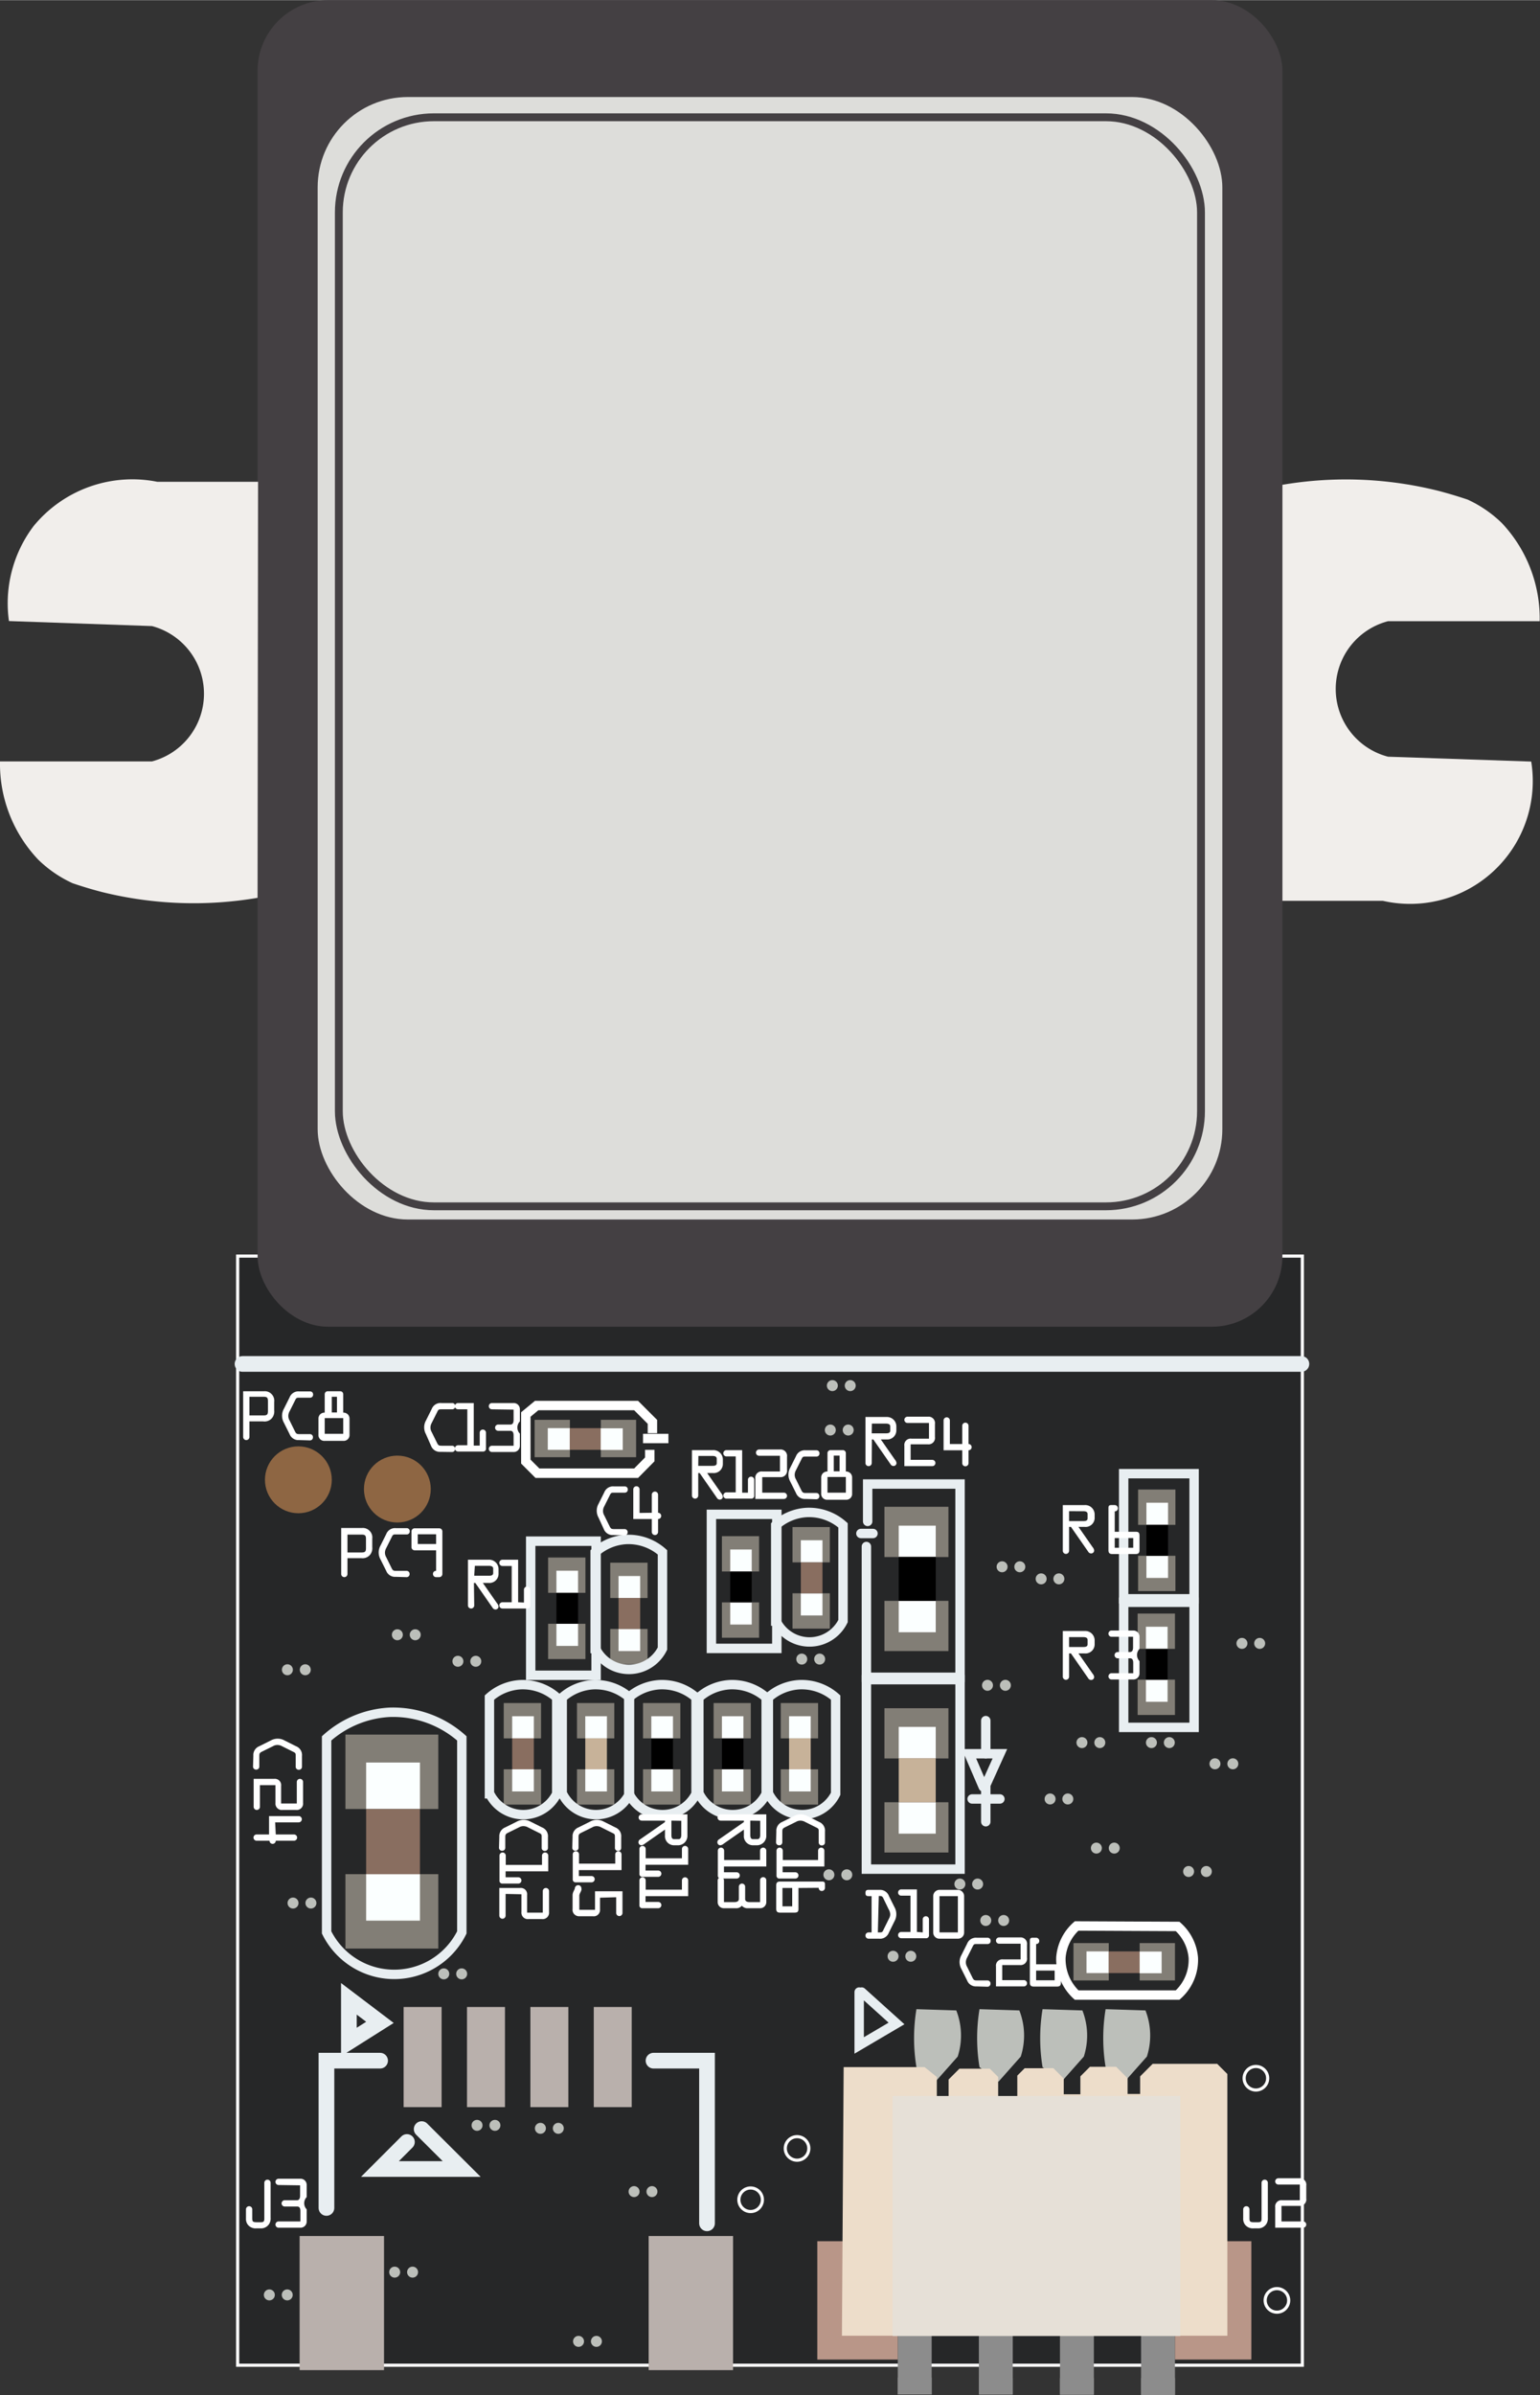 <?xml version="1.0" ?><svg height="53.82mm" viewBox="0 0 98.17 152.55" width="34.63mm" xmlns="http://www.w3.org/2000/svg">
  <rect x="0" y="0" width="98.17" height="152.55" fill="#333333" stroke="none"/>
  <title>Fingerprint Scanner - TTL (GT-511C3)</title>
  <g id="background">
    <rect height="70.65" style="fill: #262728;stroke: #fff;stroke-miterlimit: 10;stroke-width: 0.2px" width="67.87" x="15.15" y="80"/>
  </g>
  <g id="Connectors">
    <rect height="3.79" id="connector3pin" style="fill: #8c8c8c" width="2.16" x="72.74" y="148.76"/>
    <rect height="3.75" id="connector1pin" style="fill: #8c8c8c" width="2.16" x="62.4" y="148.76"/>
    <rect height="3.75" id="connector2pin" style="fill: #8c8c8c" width="2.16" x="67.57" y="148.77"/>
    <rect height="3.75" id="connector0pin" style="fill: #8c8c8c" width="2.16" x="57.23" y="148.76"/>
  </g>
  <g data-name="Layer 4" id="Layer_4">
    <rect height="84.5" rx="4.5" ry="4.5" style="fill: #444043" width="65.33" x="16.42"/>
    <rect height="71.5" rx="5.75" ry="5.75" style="fill: #ddddda" width="57.67" x="20.25" y="6.17"/>
    <rect height="69.37" rx="6.06" ry="6.06" style="fill: none;stroke: #444043;stroke-miterlimit: 10;stroke-width: 0.5px" width="54.96" x="21.6" y="7.46"/>
    <path d="M81.6,32.62a24.28,24.28,0,0,1,9.92.38c.66.17,1.28.36,1.88.56a7.74,7.74,0,0,1,2.19,1.5A8.86,8.86,0,0,1,98,41.31H88.33a4.46,4.46,0,0,0,0,8.63l9.13.31A7.82,7.82,0,0,1,88,59.12H81.6Z" style="fill: #f1eeeb" transform="translate(0.15 -1.75)"/>
    <path d="M16.27,58.93a24.28,24.28,0,0,1-9.92-.37c-.66-.17-1.28-.36-1.87-.56a7.74,7.74,0,0,1-2.19-1.5A8.86,8.86,0,0,1-.15,50.24H9.54a4.46,4.46,0,0,0,0-8.62L.42,41.3A8.15,8.15,0,0,1,2,35.24a8.14,8.14,0,0,1,7.88-2.81h6.42Z" style="fill: #f1eeeb" transform="translate(0.15 -1.75)"/>
  </g>
  <g data-name="Layer 6" id="Layer_6">
    <rect height="7.54" style="fill: #b99688" width="4.87" x="74.9" y="142.75"/>
    <rect height="7.54" style="fill: #b99688" width="5.13" x="52.1" y="142.75"/>
    <path d="M58.27,129.72a11.31,11.31,0,0,0,0,3.69l1.21.93,1.42-1.6a4.38,4.38,0,0,0-.09-2.94Z" style="fill: #bcbfba" transform="translate(0.15 -1.75)"/>
    <path d="M62.29,129.72a11.31,11.31,0,0,0,0,3.69l1.21.93,1.42-1.6a4.38,4.38,0,0,0-.09-2.94Z" style="fill: #bcbfba" transform="translate(0.15 -1.75)"/>
    <path d="M66.31,129.72a11.31,11.31,0,0,0,0,3.69l1.21.93,1.42-1.6a4.38,4.38,0,0,0-.09-2.94Z" style="fill: #bcbfba" transform="translate(0.15 -1.75)"/>
    <path d="M70.33,129.72a11.31,11.31,0,0,0,0,3.69l1.21.93,1.42-1.6a4.38,4.38,0,0,0-.09-2.94Z" style="fill: #bcbfba" transform="translate(0.15 -1.75)"/>
    <circle cx="69.89" cy="117.71" r="0.35" style="fill: #bcbfba"/>
    <circle cx="71.03" cy="117.71" r="0.35" style="fill: #bcbfba"/>
    <circle cx="75.77" cy="119.2" r="0.35" style="fill: #bcbfba"/>
    <circle cx="76.9" cy="119.2" r="0.35" style="fill: #bcbfba"/>
    <circle cx="77.45" cy="112.34" r="0.35" style="fill: #bcbfba"/>
    <circle cx="78.59" cy="112.34" r="0.35" style="fill: #bcbfba"/>
    <circle cx="73.4" cy="110.99" r="0.35" style="fill: #bcbfba"/>
    <circle cx="74.54" cy="110.99" r="0.35" style="fill: #bcbfba"/>
    <circle cx="68.97" cy="110.99" r="0.35" style="fill: #bcbfba"/>
    <circle cx="70.11" cy="110.99" r="0.35" style="fill: #bcbfba"/>
    <circle cx="62.95" cy="107.34" r="0.35" style="fill: #bcbfba"/>
    <circle cx="64.09" cy="107.34" r="0.35" style="fill: #bcbfba"/>
    <circle cx="63.88" cy="99.79" r="0.35" style="fill: #bcbfba"/>
    <circle cx="65.01" cy="99.79" r="0.35" style="fill: #bcbfba"/>
    <circle cx="66.37" cy="100.56" r="0.35" style="fill: #bcbfba"/>
    <circle cx="67.5" cy="100.56" r="0.35" style="fill: #bcbfba"/>
    <circle cx="79.17" cy="104.67" r="0.35" style="fill: #bcbfba"/>
    <circle cx="80.3" cy="104.67" r="0.35" style="fill: #bcbfba"/>
    <circle cx="53.06" cy="88.25" r="0.35" style="fill: #bcbfba"/>
    <circle cx="54.2" cy="88.25" r="0.35" style="fill: #bcbfba"/>
    <circle cx="52.93" cy="91.08" r="0.35" style="fill: #bcbfba"/>
    <circle cx="54.07" cy="91.08" r="0.35" style="fill: #bcbfba"/>
    <circle cx="51.11" cy="105.67" r="0.35" style="fill: #bcbfba"/>
    <circle cx="52.25" cy="105.67" r="0.35" style="fill: #bcbfba"/>
    <circle cx="66.94" cy="114.58" r="0.35" style="fill: #bcbfba"/>
    <circle cx="68.07" cy="114.58" r="0.35" style="fill: #bcbfba"/>
    <circle cx="61.19" cy="120" r="0.35" style="fill: #bcbfba"/>
    <circle cx="62.32" cy="120" r="0.35" style="fill: #bcbfba"/>
    <circle cx="62.84" cy="122.32" r="0.35" style="fill: #bcbfba"/>
    <circle cx="63.98" cy="122.32" r="0.35" style="fill: #bcbfba"/>
    <circle cx="56.93" cy="124.6" r="0.35" style="fill: #bcbfba"/>
    <circle cx="58.06" cy="124.6" r="0.35" style="fill: #bcbfba"/>
    <circle cx="52.84" cy="119.41" r="0.35" style="fill: #bcbfba"/>
    <circle cx="53.98" cy="119.41" r="0.35" style="fill: #bcbfba"/>
    <circle cx="28.29" cy="125.72" r="0.35" style="fill: #bcbfba"/>
    <circle cx="29.43" cy="125.72" r="0.35" style="fill: #bcbfba"/>
    <circle cx="30.41" cy="135.37" r="0.35" style="fill: #bcbfba"/>
    <circle cx="31.55" cy="135.37" r="0.35" style="fill: #bcbfba"/>
    <circle cx="34.45" cy="135.56" r="0.35" style="fill: #bcbfba"/>
    <circle cx="35.59" cy="135.56" r="0.35" style="fill: #bcbfba"/>
    <circle cx="40.42" cy="139.59" r="0.35" style="fill: #bcbfba"/>
    <circle cx="41.56" cy="139.59" r="0.35" style="fill: #bcbfba"/>
    <circle cx="36.88" cy="149.13" r="0.35" style="fill: #bcbfba"/>
    <circle cx="38.02" cy="149.13" r="0.35" style="fill: #bcbfba"/>
    <circle cx="25.16" cy="144.72" r="0.35" style="fill: #bcbfba"/>
    <circle cx="26.3" cy="144.72" r="0.35" style="fill: #bcbfba"/>
    <circle cx="17.17" cy="146.17" r="0.35" style="fill: #bcbfba"/>
    <circle cx="18.31" cy="146.17" r="0.35" style="fill: #bcbfba"/>
    <circle cx="18.68" cy="121.21" r="0.35" style="fill: #bcbfba"/>
    <circle cx="19.82" cy="121.21" r="0.35" style="fill: #bcbfba"/>
    <circle cx="18.32" cy="106.35" r="0.35" style="fill: #bcbfba"/>
    <circle cx="19.46" cy="106.35" r="0.35" style="fill: #bcbfba"/>
    <circle cx="25.33" cy="104.12" r="0.35" style="fill: #bcbfba"/>
    <circle cx="26.47" cy="104.12" r="0.35" style="fill: #bcbfba"/>
    <circle cx="29.19" cy="105.81" r="0.35" style="fill: #bcbfba"/>
    <circle cx="30.33" cy="105.81" r="0.35" style="fill: #bcbfba"/>
    <circle cx="19.02" cy="94.25" r="2.13" style="fill: #8e6643"/>
    <circle cx="25.33" cy="94.84" r="2.13" style="fill: #8e6643"/>
    <circle cx="80.06" cy="132.37" r="0.75" style="fill: #262728;stroke: #fff;stroke-miterlimit: 10;stroke-width: 0.2px"/>
    <circle cx="81.4" cy="146.52" r="0.75" style="fill: #262728;stroke: #fff;stroke-miterlimit: 10;stroke-width: 0.2px"/>
    <circle cx="47.85" cy="140.11" r="0.75" style="fill: #262728;stroke: #fff;stroke-miterlimit: 10;stroke-width: 0.2px"/>
    <circle cx="50.81" cy="136.84" r="0.75" style="fill: #262728;stroke: #fff;stroke-miterlimit: 10;stroke-width: 0.2px"/>
  </g>
  <g data-name="Layer 5" id="Layer_5">
    <rect height="2.25" style="fill: #827e76" width="2.38" x="32.11" y="108.47"/>
    <rect height="2.25" style="fill: #827e76" width="2.38" x="32.11" y="112.69"/>
    <rect height="1.41" style="fill: #fbffff" width="1.38" x="32.65" y="109.31"/>
    <rect height="1.41" style="fill: #fbffff" width="1.38" x="32.65" y="112.69"/>
    <rect height="1.97" style="fill: #896e60" width="1.38" x="32.65" y="110.72"/>
    <rect height="4.74" style="fill: #827e76" width="5.92" x="22.02" y="110.48"/>
    <rect height="4.74" style="fill: #827e76" width="5.92" x="22.02" y="119.37"/>
    <rect height="2.96" style="fill: #fbffff" width="3.43" x="23.34" y="112.26"/>
    <rect height="2.96" style="fill: #fbffff" width="3.43" x="23.34" y="119.37"/>
    <rect height="4.15" style="fill: #896e60" width="3.43" x="23.34" y="115.22"/>
    <rect height="3.2" style="fill: #827e76" width="4.08" x="56.38" y="95.97"/>
    <rect height="3.2" style="fill: #827e76" width="4.08" x="56.38" y="101.96"/>
    <rect height="2" style="fill: #fbffff" width="2.36" x="57.29" y="97.17"/>
    <rect height="2" style="fill: #fbffff" width="2.36" x="57.29" y="101.96"/>
    <rect height="2.8" width="2.36" x="57.29" y="99.16"/>
    <rect height="3.2" style="fill: #827e76" width="4.08" x="56.38" y="108.8"/>
    <rect height="3.2" style="fill: #827e76" width="4.08" x="56.38" y="114.79"/>
    <rect height="2" style="fill: #fbffff" width="2.36" x="57.29" y="109.99"/>
    <rect height="2" style="fill: #fbffff" width="2.36" x="57.29" y="114.79"/>
    <rect height="2.8" style="fill: #c7b299" width="2.36" x="57.29" y="111.99"/>
    <rect height="2.25" style="fill: #827e76" width="2.38" x="36.78" y="108.47"/>
    <rect height="2.25" style="fill: #827e76" width="2.38" x="36.78" y="112.69"/>
    <rect height="1.41" style="fill: #fbffff" width="1.38" x="37.31" y="109.31"/>
    <rect height="1.41" style="fill: #fbffff" width="1.38" x="37.31" y="112.69"/>
    <rect height="1.97" style="fill: #c7b299" width="1.38" x="37.31" y="110.72"/>
    <rect height="2.25" style="fill: #827e76" width="2.38" x="40.99" y="108.47"/>
    <rect height="2.25" style="fill: #827e76" width="2.38" x="40.99" y="112.69"/>
    <rect height="1.41" style="fill: #fbffff" width="1.38" x="41.52" y="109.31"/>
    <rect height="1.41" style="fill: #fbffff" width="1.38" x="41.52" y="112.69"/>
    <rect height="1.97" width="1.38" x="41.52" y="110.72"/>
    <rect height="2.25" style="fill: #827e76" width="2.37" x="45.49" y="108.47"/>
    <rect height="2.25" style="fill: #827e76" width="2.37" x="45.49" y="112.69"/>
    <rect height="1.41" style="fill: #fbffff" width="1.37" x="46.02" y="109.31"/>
    <rect height="1.41" style="fill: #fbffff" width="1.37" x="46.02" y="112.69"/>
    <rect height="1.97" width="1.37" x="46.02" y="110.72"/>
    <rect height="2.25" style="fill: #827e76" width="2.38" x="49.77" y="108.47"/>
    <rect height="2.25" style="fill: #827e76" width="2.38" x="49.77" y="112.69"/>
    <rect height="1.41" style="fill: #fbffff" width="1.38" x="50.3" y="109.31"/>
    <rect height="1.41" style="fill: #fbffff" width="1.38" x="50.3" y="112.69"/>
    <rect height="1.97" style="fill: #c7b299" width="1.38" x="50.3" y="110.72"/>
    <rect height="2.25" style="fill: #827e76" width="2.38" x="72.52" y="102.77"/>
    <rect height="2.25" style="fill: #827e76" width="2.38" x="72.52" y="106.98"/>
    <rect height="1.41" style="fill: #fbffff" width="1.38" x="73.05" y="103.61"/>
    <rect height="1.41" style="fill: #fbffff" width="1.38" x="73.05" y="106.98"/>
    <rect height="1.97" width="1.38" x="73.05" y="105.02"/>
    <rect height="2.25" style="fill: #827e76" width="2.38" x="72.55" y="94.87"/>
    <rect height="2.25" style="fill: #827e76" width="2.38" x="72.55" y="99.09"/>
    <rect height="1.41" style="fill: #fbffff" width="1.38" x="73.08" y="95.71"/>
    <rect height="1.41" style="fill: #fbffff" width="1.38" x="73.08" y="99.09"/>
    <rect height="1.97" width="1.38" x="73.08" y="97.12"/>
    <rect height="2.25" style="fill: #827e76" width="2.38" x="50.52" y="97.26"/>
    <rect height="2.25" style="fill: #827e76" width="2.38" x="50.52" y="101.48"/>
    <rect height="1.41" style="fill: #fbffff" width="1.38" x="51.05" y="98.1"/>
    <rect height="1.41" style="fill: #fbffff" width="1.38" x="51.05" y="101.48"/>
    <rect height="1.97" style="fill: #896e60" width="1.38" x="51.05" y="99.51"/>
    <rect height="2.25" style="fill: #827e76" width="2.37" x="46.02" y="97.84"/>
    <rect height="2.25" style="fill: #827e76" width="2.37" x="46.02" y="102.06"/>
    <rect height="1.41" style="fill: #fbffff" width="1.37" x="46.55" y="98.69"/>
    <rect height="1.41" style="fill: #fbffff" width="1.37" x="46.55" y="102.06"/>
    <rect height="1.97" width="1.37" x="46.55" y="100.09"/>
    <rect height="2.25" style="fill: #827e76" width="2.38" x="38.9" y="99.53"/>
    <rect height="2.25" style="fill: #827e76" width="2.38" x="38.9" y="103.75"/>
    <rect height="1.41" style="fill: #fbffff" width="1.38" x="39.43" y="100.38"/>
    <rect height="1.41" style="fill: #fbffff" width="1.38" x="39.43" y="103.75"/>
    <rect height="1.97" style="fill: #896e60" width="1.38" x="39.43" y="101.78"/>
    <rect height="2.25" style="fill: #827e76" transform="translate(132.79 52.34) rotate(90)" width="2.38" x="38.09" y="92.24"/>
    <rect height="2.25" style="fill: #827e76" transform="translate(128.57 56.56) rotate(90)" width="2.38" x="33.87" y="92.24"/>
    <rect height="1.41" style="fill: #fbffff" transform="translate(132.4 52.8) rotate(90)" width="1.38" x="38.17" y="92.7"/>
    <rect height="1.41" style="fill: #fbffff" transform="translate(129.03 56.17) rotate(90)" width="1.38" x="34.79" y="92.7"/>
    <rect height="1.97" style="fill: #896e60" transform="translate(130.71 54.48) rotate(90)" width="1.38" x="36.48" y="92.42"/>
    <rect height="2.25" style="fill: #827e76" transform="translate(200.47 51.32) rotate(90)" width="2.38" x="72.44" y="125.57"/>
    <rect height="2.25" style="fill: #827e76" transform="translate(196.25 55.54) rotate(90)" width="2.38" x="68.22" y="125.57"/>
    <rect height="1.41" style="fill: #fbffff" transform="translate(200.08 51.78) rotate(90)" width="1.38" x="72.52" y="126.03"/>
    <rect height="1.41" style="fill: #fbffff" transform="translate(196.7 55.15) rotate(90)" width="1.38" x="69.14" y="126.03"/>
    <rect height="1.97" style="fill: #896e60" transform="translate(198.39 53.46) rotate(90)" width="1.38" x="70.83" y="125.74"/>
    <rect height="2.25" style="fill: #827e76" width="2.38" x="34.94" y="99.2"/>
    <rect height="2.25" style="fill: #827e76" width="2.38" x="34.94" y="103.42"/>
    <rect height="1.41" style="fill: #fbffff" width="1.38" x="35.47" y="100.04"/>
    <rect height="1.41" style="fill: #fbffff" width="1.38" x="35.47" y="103.42"/>
    <rect height="1.97" width="1.38" x="35.47" y="101.45"/>
    <rect height="8.54" style="fill: #b9b0ac" width="5.38" x="19.1" y="142.42"/>
    <rect height="8.54" style="fill: #b9b0ac" width="5.38" x="41.35" y="142.42"/>
    <rect height="6.38" style="fill: #b9b0ac" width="2.42" x="37.85" y="127.83"/>
    <rect height="6.38" style="fill: #b9b0ac" width="2.42" x="33.81" y="127.83"/>
    <rect height="6.38" style="fill: #b9b0ac" width="2.42" x="29.77" y="127.83"/>
    <rect height="6.38" style="fill: #b9b0ac" width="2.42" x="25.73" y="127.83"/>
    <path d="M53.63,133.41h5.16l.78.63v1.28h.75v-1.12l.69-.69h1.94l.53.53v1.28h1.22v-1.37l.47-.47H67l.66.66v1h1.06V134l.61-.61H71l.73.73v1h.8V134l.8-.8h4.11l.65.65v16.67l-24.57,0Z" style="fill: #edddca" transform="translate(0.15 -1.75)"/>
    <rect height="15.29" style="fill: #e6e0d7" width="18.34" x="56.9" y="133.5"/>
  </g>
  <g data-name="Text and White" id="Text_and_White">
    <line style="fill: none;stroke: #e8eef1;stroke-linecap: round;stroke-miterlimit: 10" x1="15.46" x2="82.96" y1="86.87" y2="86.87"/>
    <polyline points="20.81 140.63 20.81 131.25 24.23 131.25" style="fill: none;stroke: #e8eef1;stroke-linecap: round;stroke-miterlimit: 10"/>
    <path d="M44.92,143.36V133H41.51" style="fill: none;stroke: #e8eef1;stroke-linecap: round;stroke-miterlimit: 10" transform="translate(0.15 -1.75)"/>
    <polyline points="25.94 136.43 24.22 138.15 29.43 138.15 26.88 135.61" style="fill: none;stroke: #e8eef1;stroke-linecap: round;stroke-miterlimit: 10"/>
    <polygon points="22.24 127.31 22.24 130.06 24.22 128.81 22.24 127.31" style="fill: none;stroke: #e8eef1;stroke-linecap: round;stroke-miterlimit: 10"/>
    <path d="M20.67,124.83V112.47a6.53,6.53,0,0,1,4-1.66,6.6,6.6,0,0,1,4.62,1.66v12.36a4.81,4.81,0,0,1-8.62,0Z" style="fill: none;stroke: #e8eef1;stroke-linecap: round;stroke-miterlimit: 10;stroke-width: 0.6px" transform="translate(0.15 -1.75)"/>
    <path d="M31.05,116v-6.13a3.24,3.24,0,0,1,2-.82,3.27,3.27,0,0,1,2.29.82V116a2.38,2.38,0,0,1-4.27,0Z" style="fill: none;stroke: #e8eef1;stroke-linecap: round;stroke-miterlimit: 10;stroke-width: 0.6px" transform="translate(0.15 -1.75)"/>
    <path d="M35.69,116v-6.13a3.24,3.24,0,0,1,2-.82,3.27,3.27,0,0,1,2.29.82V116a2.38,2.38,0,0,1-4.27,0Z" style="fill: none;stroke: #e8eef1;stroke-linecap: round;stroke-miterlimit: 10;stroke-width: 0.6px" transform="translate(0.15 -1.75)"/>
    <path d="M37.79,106.75v-6.13a3.24,3.24,0,0,1,2-.82,3.27,3.27,0,0,1,2.29.82v6.13a2.38,2.38,0,0,1-4.27,0Z" style="fill: none;stroke: #e8eef1;stroke-linecap: round;stroke-miterlimit: 10;stroke-width: 0.6px" transform="translate(0.15 -1.75)"/>
    <path d="M39.93,116v-6.13a3.24,3.24,0,0,1,2-.82,3.27,3.27,0,0,1,2.29.82V116a2.38,2.38,0,0,1-4.27,0Z" style="fill: none;stroke: #e8eef1;stroke-linecap: round;stroke-miterlimit: 10;stroke-width: 0.6px" transform="translate(0.15 -1.75)"/>
    <path d="M44.4,116v-6.13a3.24,3.24,0,0,1,2-.82,3.27,3.27,0,0,1,2.29.82V116a2.38,2.38,0,0,1-4.27,0Z" style="fill: none;stroke: #e8eef1;stroke-linecap: round;stroke-miterlimit: 10;stroke-width: 0.6px" transform="translate(0.15 -1.75)"/>
    <path d="M48.83,116v-6.13a3.24,3.24,0,0,1,2-.82,3.27,3.27,0,0,1,2.29.82V116a2.38,2.38,0,0,1-4.27,0Z" style="fill: none;stroke: #e8eef1;stroke-linecap: round;stroke-miterlimit: 10;stroke-width: 0.6px" transform="translate(0.15 -1.75)"/>
    <rect height="8.54" style="fill: none;stroke: #e8eef1;stroke-linecap: round;stroke-miterlimit: 10;stroke-width: 0.6px" width="4.17" x="33.83" y="98.16"/>
    <path d="M49.3,105V98.9a3.24,3.24,0,0,1,2-.82,3.27,3.27,0,0,1,2.29.82V105a2.38,2.38,0,0,1-4.27,0Z" style="fill: none;stroke: #e8eef1;stroke-linecap: round;stroke-miterlimit: 10;stroke-width: 0.6px" transform="translate(0.15 -1.75)"/>
    <rect height="8.54" style="fill: none;stroke: #e8eef1;stroke-linecap: round;stroke-miterlimit: 10;stroke-width: 0.6px" width="4.17" x="45.35" y="96.45"/>
    <rect height="7.97" style="fill: none;stroke: #e8eef1;stroke-linecap: round;stroke-miterlimit: 10;stroke-width: 0.6px" width="4.49" x="71.63" y="102.05"/>
    <rect height="12.07" style="fill: none;stroke: #e8eef1;stroke-linecap: round;stroke-miterlimit: 10;stroke-width: 0.6px" width="5.97" x="55.23" y="106.98"/>
    <rect height="7.97" style="fill: none;stroke: #e8eef1;stroke-linecap: round;stroke-miterlimit: 10;stroke-width: 0.6px" width="4.49" x="71.63" y="93.86"/>
    <polyline points="55.23 98.5 55.23 106.83 61.2 106.83 61.2 94.52 55.31 94.52 55.31 96.9" style="fill: none;stroke: #e8eef1;stroke-linecap: round;stroke-miterlimit: 10;stroke-width: 0.6px"/>
    <line style="fill: none;stroke: #e8eef1;stroke-linecap: round;stroke-miterlimit: 10;stroke-width: 0.6px" x1="54.88" x2="55.65" y1="97.67" y2="97.67"/>
    <polyline points="62.84 116.03 62.84 113.69 63.74 111.7 61.77 111.7 62.68 113.81" style="fill: none;stroke: #e8eef1;stroke-linecap: round;stroke-miterlimit: 10;stroke-width: 0.6px"/>
    <line style="fill: none;stroke: #e8eef1;stroke-linecap: round;stroke-miterlimit: 10;stroke-width: 0.6px" x1="62.84" x2="62.84" y1="109.59" y2="111.7"/>
    <line style="fill: none;stroke: #e8eef1;stroke-linecap: round;stroke-miterlimit: 10;stroke-width: 0.6px" x1="63.74" x2="61.97" y1="114.58" y2="114.58"/>
    <polyline points="54.77 126.88 54.77 130.28 57.15 128.88 54.93 126.88" style="fill: none;stroke: #e8eef1;stroke-linecap: round;stroke-miterlimit: 10;stroke-width: 0.6px"/>
    <g>
      <path d="M17.1,143a.67.67,0,0,1-.08.38.61.61,0,0,1-.58.3h-.23a.63.63,0,0,1-.56-.23.6.6,0,0,1-.12-.4v-.58a.2.2,0,0,1,.4,0v.52c0,.23,0,.3.28.3h.22c.17,0,.27,0,.27-.22v-2.29a.2.2,0,1,1,.4,0Z" style="fill: #fff" transform="translate(0.15 -1.75)"/>
      <path d="M17.61,140.92a.2.2,0,1,1,0-.4H19a.39.39,0,0,1,.4.4v.77a.56.56,0,0,0,0,.78v.77a.39.39,0,0,1-.4.4H17.61a.2.2,0,1,1,0-.4H19v-.66c0-.22-.09-.29-.2-.29H18a.2.2,0,1,1,0-.4h.78c.11,0,.2-.07.2-.29v-.66Z" style="fill: #fff" transform="translate(0.15 -1.75)"/>
    </g>
    <g>
      <path d="M55.41,122.52h-.15c-.13,0-.24,0-.24-.2s.11-.2.23-.2h.67a.6.6,0,0,1,.6.4l.35.7a.92.92,0,0,1,0,.9l-.36.73a.6.6,0,0,1-.63.38h-.66a.2.2,0,1,1,0-.4h.19Zm.4,2.31h.08c.17,0,.21,0,.28-.17l.35-.71a.55.55,0,0,0,.08-.26.68.68,0,0,0-.1-.33l-.33-.68c-.08-.17-.12-.17-.3-.17h0Z" style="fill: #fff" transform="translate(0.15 -1.75)"/>
      <path d="M58.67,124.83V124a.2.2,0,0,1,.4,0v1a.18.18,0,0,1-.2.2H57.3a.2.2,0,1,1,0-.4h.59v-2.31H57.3a.2.2,0,1,1,0-.4h1v2.71Z" style="fill: #fff" transform="translate(0.15 -1.75)"/>
      <path d="M60.91,122.12a.4.4,0,0,1,.4.4v2.31a.39.39,0,0,1-.4.4H59.74a.39.39,0,0,1-.4-.4v-2.31a.4.4,0,0,1,.4-.4Zm0,2.71v-2.31H59.74v2.31Z" style="fill: #fff" transform="translate(0.15 -1.75)"/>
    </g>
    <g>
      <path d="M62.1,128.27a.6.6,0,0,1-.6-.38l-.37-.74a.9.9,0,0,1-.11-.42.87.87,0,0,1,.11-.44l.37-.74a.6.6,0,0,1,.62-.38h.68a.19.19,0,0,1,.2.2.19.19,0,0,1-.2.2h-.67c-.17,0-.2,0-.28.17l-.35.7a.61.61,0,0,0-.08.3.56.56,0,0,0,.08.28l.34.69c.08.16.12.18.3.18h.65a.19.19,0,0,1,.2.2.19.19,0,0,1-.2.2Z" style="fill: #fff" transform="translate(0.15 -1.75)"/>
      <path d="M63.74,127.87h1.38a.2.2,0,1,1,0,.4H63.34V127a.4.4,0,0,1,.45-.45h1.12v-1H63.54a.2.2,0,1,1,0-.4h1.33a.41.41,0,0,1,.45.47v.82a.41.41,0,0,1-.45.47H63.74Z" style="fill: #fff" transform="translate(0.15 -1.75)"/>
      <path d="M65.9,126.86h1.34c.2,0,.24.08.24.27v.9c0,.19-.08.25-.26.25H65.76c-.19,0-.26-.07-.26-.25v-2.66c0-.09,0-.2.17-.2h.24a.2.2,0,0,1,.19.2.19.19,0,0,1-.2.2Zm0,.4v.62h1.18v-.62Z" style="fill: #fff" transform="translate(0.15 -1.75)"/>
    </g>
    <g>
      <path d="M68,100.52a.2.2,0,1,1-.4,0V97.61H69a.6.6,0,0,1,.63.58v.28A.58.58,0,0,1,69,99H68.6l.9,1.29a.4.4,0,0,1,.1.21.19.19,0,0,1-.2.19.21.21,0,0,1-.18-.11L68.12,99H68Zm0-1.89h.89c.11,0,.29,0,.29-.17v-.28c0-.16-.16-.18-.28-.18H68Z" style="fill: #fff" transform="translate(0.15 -1.75)"/>
      <path d="M70.91,99.31h1.34c.2,0,.24.08.24.27v.9c0,.19-.08.25-.26.25H70.77c-.19,0-.26-.07-.26-.25V97.81c0-.09,0-.2.17-.2h.24a.2.2,0,0,1,.19.2.19.19,0,0,1-.2.2Zm0,.4v.62h1.18v-.62Z" style="fill: #fff" transform="translate(0.15 -1.75)"/>
    </g>
    <g>
      <path d="M68,108.54a.2.2,0,1,1-.4,0v-2.91H69a.6.6,0,0,1,.63.58v.28a.58.58,0,0,1-.63.57H68.6l.9,1.29a.4.4,0,0,1,.1.21.19.19,0,0,1-.2.19.21.21,0,0,1-.18-.11l-1.1-1.58H68Zm0-1.89h.89c.11,0,.29,0,.29-.17v-.28c0-.16-.16-.18-.28-.18H68Z" style="fill: #fff" transform="translate(0.15 -1.75)"/>
      <path d="M70.71,106a.2.2,0,1,1,0-.4h1.38a.39.39,0,0,1,.4.4v.77a.56.56,0,0,0,0,.78v.77a.39.39,0,0,1-.4.4H70.71a.2.2,0,1,1,0-.4h1.38v-.66c0-.22-.09-.29-.2-.29H71.1a.2.2,0,1,1,0-.4h.78c.11,0,.2-.07.2-.29V106Z" style="fill: #fff" transform="translate(0.15 -1.75)"/>
    </g>
    <g>
      <path d="M55.42,94.93a.2.2,0,1,1-.4,0V92h1.34a.6.6,0,0,1,.63.58v.28a.58.58,0,0,1-.63.57H56l.9,1.29a.4.4,0,0,1,.1.21.19.19,0,0,1-.2.19.21.21,0,0,1-.18-.11l-1.1-1.58h-.09Zm0-1.89h.89c.11,0,.29,0,.29-.17V92.6c0-.16-.16-.18-.28-.18h-.89Z" style="fill: #fff" transform="translate(0.15 -1.75)"/>
      <path d="M57.9,94.73h1.38a.2.2,0,1,1,0,.4H57.5v-1.3a.4.4,0,0,1,.45-.45h1.12v-1H57.7a.2.2,0,1,1,0-.4H59a.41.41,0,0,1,.45.47v.82a.41.41,0,0,1-.45.47H57.9Z" style="fill: #fff" transform="translate(0.15 -1.75)"/>
      <path d="M61.19,93.72V92.56a.2.2,0,1,1,.4,0v1.16a.2.2,0,1,1,0,.4v.82a.2.2,0,1,1-.4,0v-.82H60V92.22a.2.2,0,1,1,.4,0v1.5Z" style="fill: #fff" transform="translate(0.15 -1.75)"/>
    </g>
    <g>
      <path d="M44.36,97a.2.2,0,1,1-.4,0V94.11H45.3a.6.6,0,0,1,.63.58V95a.58.58,0,0,1-.63.57h-.37l.9,1.29a.4.4,0,0,1,.1.21.19.19,0,0,1-.2.19.21.21,0,0,1-.18-.11l-1.1-1.58h-.09Zm0-1.89h.89c.11,0,.29,0,.29-.17v-.28c0-.16-.16-.18-.28-.18h-.89Z" style="fill: #fff" transform="translate(0.15 -1.75)"/>
      <path d="M47.53,96.82V96a.2.2,0,1,1,.4,0v1a.18.18,0,0,1-.2.2H46.16a.2.2,0,1,1,0-.4h.59V94.51h-.59a.2.2,0,1,1,0-.4h1v2.71Z" style="fill: #fff" transform="translate(0.15 -1.75)"/>
      <path d="M48.44,96.82h1.38a.2.2,0,1,1,0,.4H48v-1.3a.4.4,0,0,1,.45-.45h1.12v-1H48.24a.2.2,0,1,1,0-.4h1.33a.41.41,0,0,1,.45.47v.82a.41.41,0,0,1-.45.47H48.44Z" style="fill: #fff" transform="translate(0.15 -1.75)"/>
      <path d="M51.19,97.22a.6.6,0,0,1-.6-.38l-.37-.74a.9.9,0,0,1-.11-.42.88.88,0,0,1,.11-.44l.37-.74a.6.6,0,0,1,.62-.38h.68a.19.19,0,0,1,.2.2.19.19,0,0,1-.2.2h-.67c-.17,0-.2,0-.28.17l-.35.7a.61.61,0,0,0-.08.3.56.56,0,0,0,.08.28l.34.69c.08.16.12.18.3.18h.65a.19.19,0,0,1,.2.2.19.19,0,0,1-.2.2Z" style="fill: #fff" transform="translate(0.15 -1.75)"/>
      <path d="M53.57,94.11a.19.19,0,0,1,.2.2v1.16a.41.41,0,0,1,.29.11.39.39,0,0,1,.11.29v1a.37.37,0,0,1-.4.4H52.6a.37.37,0,0,1-.4-.4v-1a.39.39,0,0,1,.11-.29.41.41,0,0,1,.29-.11V94.31a.19.19,0,0,1,.2-.2Zm.2,2.71v-1H52.6v1Zm-.4-1.36v-1H53v1Z" style="fill: #fff" transform="translate(0.15 -1.75)"/>
    </g>
    <g>
      <path d="M38.94,99.52a.6.6,0,0,1-.6-.38L38,98.4a.9.9,0,0,1-.11-.42.88.88,0,0,1,.11-.44l.37-.74a.6.6,0,0,1,.62-.38h.68a.19.19,0,0,1,.2.2.19.19,0,0,1-.2.2H39c-.17,0-.2,0-.28.17l-.35.7a.61.61,0,0,0-.08.3.56.56,0,0,0,.08.28l.34.69c.08.16.12.18.3.18h.65a.19.19,0,0,1,.2.2.19.19,0,0,1-.2.2Z" style="fill: #fff" transform="translate(0.15 -1.75)"/>
      <path d="M41.4,98.1V96.95a.2.2,0,1,1,.4,0V98.1a.2.2,0,1,1,0,.4v.82a.2.2,0,1,1-.4,0V98.5H40.22V96.61a.2.2,0,1,1,.4,0v1.5Z" style="fill: #fff" transform="translate(0.15 -1.75)"/>
    </g>
    <g>
      <path d="M16,113.57a.6.6,0,0,1,.38-.6l.74-.37a.91.91,0,0,1,.42-.11.88.88,0,0,1,.44.11l.74.37a.6.6,0,0,1,.38.62v.68a.19.19,0,0,1-.2.2.19.19,0,0,1-.2-.2v-.67c0-.17,0-.2-.17-.28l-.7-.35a.62.62,0,0,0-.3-.08.56.56,0,0,0-.28.08l-.69.34c-.16.08-.18.12-.18.3v.65a.19.19,0,0,1-.2.2.19.19,0,0,1-.2-.2Z" style="fill: #fff" transform="translate(0.15 -1.75)"/>
      <path d="M16.42,115.45v1.38a.2.2,0,1,1-.4,0v-1.78h1.3a.4.4,0,0,1,.45.45v1.12h1v-1.37a.2.2,0,1,1,.4,0v1.33a.41.41,0,0,1-.47.45h-.82a.41.41,0,0,1-.47-.45v-1.13Z" style="fill: #fff" transform="translate(0.15 -1.75)"/>
      <path d="M17.43,118.59h1.16a.2.2,0,1,1,0,.4H17.43a.2.2,0,1,1-.4,0h-.82a.2.2,0,1,1,0-.4H17v-1.17h1.89a.2.2,0,1,1,0,.4h-1.5Z" style="fill: #fff" transform="translate(0.15 -1.75)"/>
    </g>
    <g>
      <path d="M31.68,118.74a.6.6,0,0,1,.38-.6l.74-.37a.9.9,0,0,1,.42-.11.87.87,0,0,1,.44.11l.74.37a.6.6,0,0,1,.38.62v.68a.19.19,0,0,1-.2.2.19.19,0,0,1-.2-.2v-.67c0-.17,0-.2-.17-.28l-.7-.35a.61.61,0,0,0-.3-.08.56.56,0,0,0-.28.08l-.69.34c-.16.08-.18.12-.18.3v.65a.19.19,0,0,1-.2.2.19.19,0,0,1-.2-.2Z" style="fill: #fff" transform="translate(0.15 -1.75)"/>
      <path d="M32.08,121.32h.81a.2.2,0,1,1,0,.4h-1a.18.18,0,0,1-.2-.2v-1.58a.2.2,0,1,1,.4,0v.59h2.31v-.59a.2.2,0,1,1,.4,0v1H32.08Z" style="fill: #fff" transform="translate(0.15 -1.75)"/>
      <path d="M32.08,122.38v1.38a.2.2,0,1,1-.4,0V122H33a.4.4,0,0,1,.45.45v1.12h1v-1.37a.2.2,0,1,1,.4,0v1.33a.41.41,0,0,1-.47.45h-.82a.41.41,0,0,1-.47-.45v-1.13Z" style="fill: #fff" transform="translate(0.15 -1.75)"/>
    </g>
    <g>
      <path d="M36.35,118.74a.6.6,0,0,1,.38-.6l.74-.37a.9.9,0,0,1,.42-.11.87.87,0,0,1,.44.11l.74.37a.6.6,0,0,1,.38.62v.68a.19.19,0,0,1-.2.2.19.19,0,0,1-.2-.2v-.67c0-.17,0-.2-.17-.28l-.7-.35a.61.61,0,0,0-.3-.08.56.56,0,0,0-.28.08l-.69.34c-.16.08-.18.12-.18.3v.65a.19.19,0,0,1-.2.2.19.19,0,0,1-.2-.2Z" style="fill: #fff" transform="translate(0.15 -1.75)"/>
      <path d="M36.75,121.24h.81a.2.2,0,0,1,0,.4h-1a.18.18,0,0,1-.2-.2v-1.58a.2.2,0,1,1,.4,0v.59h2.31v-.59a.2.2,0,1,1,.4,0v1H36.75Z" style="fill: #fff" transform="translate(0.15 -1.75)"/>
      <path d="M38.1,122.62v.74a.41.41,0,0,1-.11.32.39.39,0,0,1-.34.12H36.8a.42.42,0,0,1-.31-.1.39.39,0,0,1-.14-.35v-.89a.58.58,0,0,1,.07-.26l.07-.15c0-.11.08-.23.22-.23a.2.2,0,0,1,.2.19.28.28,0,0,1,0,.13l-.05.12a.7.7,0,0,0-.08.21v.92h1v-1.18h1.75v1.38a.2.2,0,1,1-.4,0v-1Z" style="fill: #fff" transform="translate(0.15 -1.75)"/>
    </g>
    <g>
      <path d="M40.76,117.71a.2.2,0,1,1,0-.4h2.91v1.34a.6.6,0,0,1-.58.63h-.28a.58.58,0,0,1-.57-.63v-.37l-1.29.9a.4.4,0,0,1-.21.1.19.19,0,0,1-.19-.2.21.21,0,0,1,.11-.18l1.58-1.1v-.09Zm1.89,0v.89c0,.11,0,.29.17.29h.28c.16,0,.18-.16.18-.28v-.89Z" style="fill: #fff" transform="translate(0.15 -1.75)"/>
      <path d="M41,120.89h.81a.2.2,0,1,1,0,.4h-1a.18.18,0,0,1-.2-.2v-1.57a.2.2,0,1,1,.4,0v.59h2.31v-.59a.2.2,0,1,1,.4,0v1H41Z" style="fill: #fff" transform="translate(0.15 -1.75)"/>
      <path d="M41,122.89h.81a.2.2,0,1,1,0,.4h-1a.18.18,0,0,1-.2-.2v-1.57a.2.2,0,1,1,.4,0v.59h2.31v-.59a.2.2,0,1,1,.4,0v1H41Z" style="fill: #fff" transform="translate(0.15 -1.75)"/>
    </g>
    <g>
      <path d="M45.79,117.71a.2.2,0,1,1,0-.4H48.7v1.34a.6.6,0,0,1-.58.63h-.28a.58.58,0,0,1-.57-.63v-.37l-1.29.9a.4.4,0,0,1-.21.1.19.19,0,0,1-.19-.2.21.21,0,0,1,.11-.18l1.58-1.1v-.09Zm1.89,0v.89c0,.11,0,.29.17.29h.28c.16,0,.18-.16.18-.28v-.89Z" style="fill: #fff" transform="translate(0.15 -1.75)"/>
      <path d="M46,121h.81a.2.2,0,1,1,0,.4h-1a.18.18,0,0,1-.2-.2v-1.57a.2.2,0,1,1,.4,0v.59H48.3v-.59a.2.2,0,1,1,.4,0v1H46Z" style="fill: #fff" transform="translate(0.15 -1.75)"/>
      <path d="M48.3,121.51a.2.2,0,1,1,.4,0v1.38a.39.39,0,0,1-.4.4h-.77a.47.47,0,0,1-.39-.16.46.46,0,0,1-.39.16H46a.39.39,0,0,1-.4-.4v-1.37a.2.2,0,1,1,.4,0v1.38h.66c.22,0,.29-.09.29-.2v-.78a.2.2,0,1,1,.4,0v.78c0,.11.07.2.29.2h.66Z" style="fill: #fff" transform="translate(0.15 -1.75)"/>
    </g>
    <g>
      <path d="M49.34,118.39a.6.6,0,0,1,.38-.6l.74-.37a.91.91,0,0,1,.42-.11.88.88,0,0,1,.44.11l.74.37a.6.6,0,0,1,.38.62v.68a.19.19,0,0,1-.2.2.19.19,0,0,1-.2-.2v-.67c0-.17,0-.2-.17-.28l-.7-.35a.62.62,0,0,0-.3-.08.56.56,0,0,0-.28.08l-.69.34c-.16.08-.18.12-.18.3v.65a.19.19,0,0,1-.2.2.19.19,0,0,1-.2-.2Z" style="fill: #fff" transform="translate(0.15 -1.75)"/>
      <path d="M49.74,121h.81a.2.2,0,1,1,0,.4h-1a.18.18,0,0,1-.2-.2v-1.57a.2.2,0,1,1,.4,0v.59H52v-.59a.2.2,0,1,1,.4,0v1H49.74Z" style="fill: #fff" transform="translate(0.15 -1.75)"/>
      <path d="M50.75,122v1.33c0,.2-.08.24-.27.24h-.9c-.19,0-.25-.08-.25-.26v-1.46c0-.19.07-.26.25-.26h2.66c.09,0,.2,0,.2.17V122a.2.2,0,0,1-.2.19.19.19,0,0,1-.2-.2Zm-.4,0h-.62v1.17h.62Z" style="fill: #fff" transform="translate(0.15 -1.75)"/>
    </g>
    <g>
      <path d="M27.93,94.22a.6.6,0,0,1-.6-.38L27,93.09a.9.9,0,0,1-.11-.42.88.88,0,0,1,.11-.44l.37-.74a.6.6,0,0,1,.62-.38h.68a.19.19,0,0,1,.2.2.19.19,0,0,1-.2.2H28c-.17,0-.2,0-.28.17l-.35.7a.61.61,0,0,0-.08.3.56.56,0,0,0,.08.28l.34.69c.08.16.12.18.3.18h.65a.19.19,0,0,1,.2.2.19.19,0,0,1-.2.2Z" style="fill: #fff" transform="translate(0.15 -1.75)"/>
      <path d="M30.43,93.82V93a.2.2,0,1,1,.4,0v1a.18.18,0,0,1-.2.2H29.05a.2.2,0,1,1,0-.4h.59V91.51h-.59a.2.2,0,1,1,0-.4h1v2.71Z" style="fill: #fff" transform="translate(0.15 -1.75)"/>
      <path d="M31.21,91.51a.2.2,0,1,1,0-.4h1.38a.39.39,0,0,1,.4.4v.77a.56.56,0,0,0,0,.78v.77a.39.39,0,0,1-.4.4H31.21a.2.2,0,1,1,0-.4h1.38v-.66c0-.22-.09-.29-.2-.29h-.78a.2.2,0,1,1,0-.4h.78c.11,0,.2-.07.2-.29v-.66Z" style="fill: #fff" transform="translate(0.15 -1.75)"/>
    </g>
    <g>
      <path d="M15.75,93.27a.2.2,0,1,1-.4,0V90.36h1.33a.59.59,0,0,1,.46.16.6.6,0,0,1,.19.52v.54a.66.66,0,0,1-.16.51.62.62,0,0,1-.54.19h-.88Zm0-1.37h.89c.24,0,.29-.06.29-.29V91c0-.23-.05-.29-.29-.29h-.89Z" style="fill: #fff" transform="translate(0.15 -1.75)"/>
      <path d="M18.91,93.47a.6.6,0,0,1-.6-.38l-.37-.74a.9.9,0,0,1-.11-.42.88.88,0,0,1,.11-.44l.37-.74a.6.6,0,0,1,.62-.38h.68a.19.19,0,0,1,.2.2.19.19,0,0,1-.2.2h-.67c-.17,0-.2,0-.28.17l-.35.7a.61.61,0,0,0-.08.3.56.56,0,0,0,.08.28l.34.69c.08.16.12.18.3.18h.65a.19.19,0,0,1,.2.2.19.19,0,0,1-.2.2Z" style="fill: #fff" transform="translate(0.15 -1.75)"/>
      <path d="M21.53,90.36a.19.19,0,0,1,.2.2v1.16a.41.41,0,0,1,.29.11.39.39,0,0,1,.11.29v1a.37.37,0,0,1-.4.4H20.55a.37.37,0,0,1-.4-.4v-1a.39.39,0,0,1,.11-.29.41.41,0,0,1,.29-.11V90.56a.19.19,0,0,1,.2-.2Zm.2,2.71v-1H20.55v1Zm-.4-1.36v-1H21v1Z" style="fill: #fff" transform="translate(0.15 -1.75)"/>
    </g>
    <g>
      <path d="M22,102a.2.2,0,1,1-.4,0V99.07h1.33a.59.59,0,0,1,.46.16.6.6,0,0,1,.19.52v.54a.66.66,0,0,1-.16.51.62.62,0,0,1-.54.19H22Zm0-1.37h.89c.24,0,.29-.06.29-.29v-.56c0-.23-.05-.29-.29-.29H22Z" style="fill: #fff" transform="translate(0.15 -1.75)"/>
      <path d="M25.07,102.18a.6.6,0,0,1-.6-.38l-.37-.74a.9.9,0,0,1-.11-.42.88.88,0,0,1,.11-.44l.37-.74a.6.6,0,0,1,.62-.38h.68a.19.19,0,0,1,.2.2.19.19,0,0,1-.2.2h-.67c-.17,0-.2,0-.28.17l-.35.7a.61.61,0,0,0-.08.3.56.56,0,0,0,.08.28l.34.69c.08.16.12.18.3.18h.65a.19.19,0,0,1,.2.2.19.19,0,0,1-.2.2Z" style="fill: #fff" transform="translate(0.15 -1.75)"/>
      <path d="M27.65,100.49H26.28a.2.2,0,0,1-.2-.2v-1a.2.2,0,0,1,.2-.2h1.57a.2.2,0,0,1,.2.2V102a.2.2,0,0,1-.2.2h-.2a.2.2,0,0,1-.2-.2.19.19,0,0,1,.2-.2Zm0-.4v-.62H26.48v.62Z" style="fill: #fff" transform="translate(0.15 -1.75)"/>
    </g>
    <g>
      <path d="M30.08,104a.2.2,0,1,1-.4,0v-2.91H31a.6.6,0,0,1,.63.58V102a.58.58,0,0,1-.63.57h-.37l.9,1.29a.4.4,0,0,1,.1.21.19.19,0,0,1-.2.19.21.21,0,0,1-.18-.11l-1.1-1.58h-.09Zm0-1.89H31c.11,0,.29,0,.29-.17v-.28c0-.16-.16-.18-.28-.18h-.89Z" style="fill: #fff" transform="translate(0.15 -1.75)"/>
      <path d="M33.25,103.82V103a.2.2,0,1,1,.4,0v1a.18.18,0,0,1-.2.2H31.88a.2.2,0,1,1,0-.4h.59v-2.31h-.59a.2.2,0,1,1,0-.4h1v2.71Z" style="fill: #fff" transform="translate(0.15 -1.75)"/>
    </g>
    <g>
      <path d="M80.67,143a.68.68,0,0,1-.08.38.61.61,0,0,1-.58.3h-.23a.63.63,0,0,1-.56-.23.6.6,0,0,1-.12-.4v-.58a.2.2,0,0,1,.4,0v.52c0,.23,0,.3.28.3H80c.17,0,.27,0,.27-.22v-2.29a.2.2,0,1,1,.4,0Z" style="fill: #fff" transform="translate(0.15 -1.75)"/>
      <path d="M81.54,143.24h1.38a.2.2,0,1,1,0,.4H81.14v-1.3a.4.4,0,0,1,.45-.45h1.12v-1H81.34a.2.2,0,1,1,0-.4h1.33a.41.41,0,0,1,.45.47v.82a.41.41,0,0,1-.45.47H81.54Z" style="fill: #fff" transform="translate(0.15 -1.75)"/>
    </g>
    <polyline points="41.42 92.34 41.42 92.95 40.55 93.83 34.26 93.83 33.52 93.09 33.52 90.09 34.21 89.52 40.55 89.52 41.59 90.56 41.59 91.28" style="fill: none;stroke: #fff;stroke-miterlimit: 10;stroke-width: 0.6px"/>
    <line style="fill: none;stroke: #fff;stroke-miterlimit: 10;stroke-width: 0.6px" x1="42.61" x2="40.99" y1="91.62" y2="91.62"/>
    <path d="M68.48,124.42a3,3,0,0,0-1,2,3.11,3.11,0,0,0,1,2.4h6.44a3,3,0,0,0,1-2.37,3,3,0,0,0-1-2Z" style="fill: none;stroke: #fff;stroke-miterlimit: 10;stroke-width: 0.6px" transform="translate(0.15 -1.75)"/>
  </g>
  <g data-name="Layer 7" id="Layer_7">
    <rect height="1.07" id="circuitoCon_Tx" style="fill: #8c8c8c" width="2.16" x="57.23" y="151.44"/>
    <rect height="1.07" id="circuitoCon_RX" style="fill: #8c8c8c" width="2.16" x="62.4" y="151.45"/>
    <rect height="1.07" id="circuitoCon_GND" style="fill: #8c8c8c" width="2.16" x="67.57" y="151.46"/>
    <rect height="1.07" id="circuitoCon_VCC" style="fill: #8c8c8c" width="2.16" x="72.74" y="151.47"/>
  </g>
</svg>